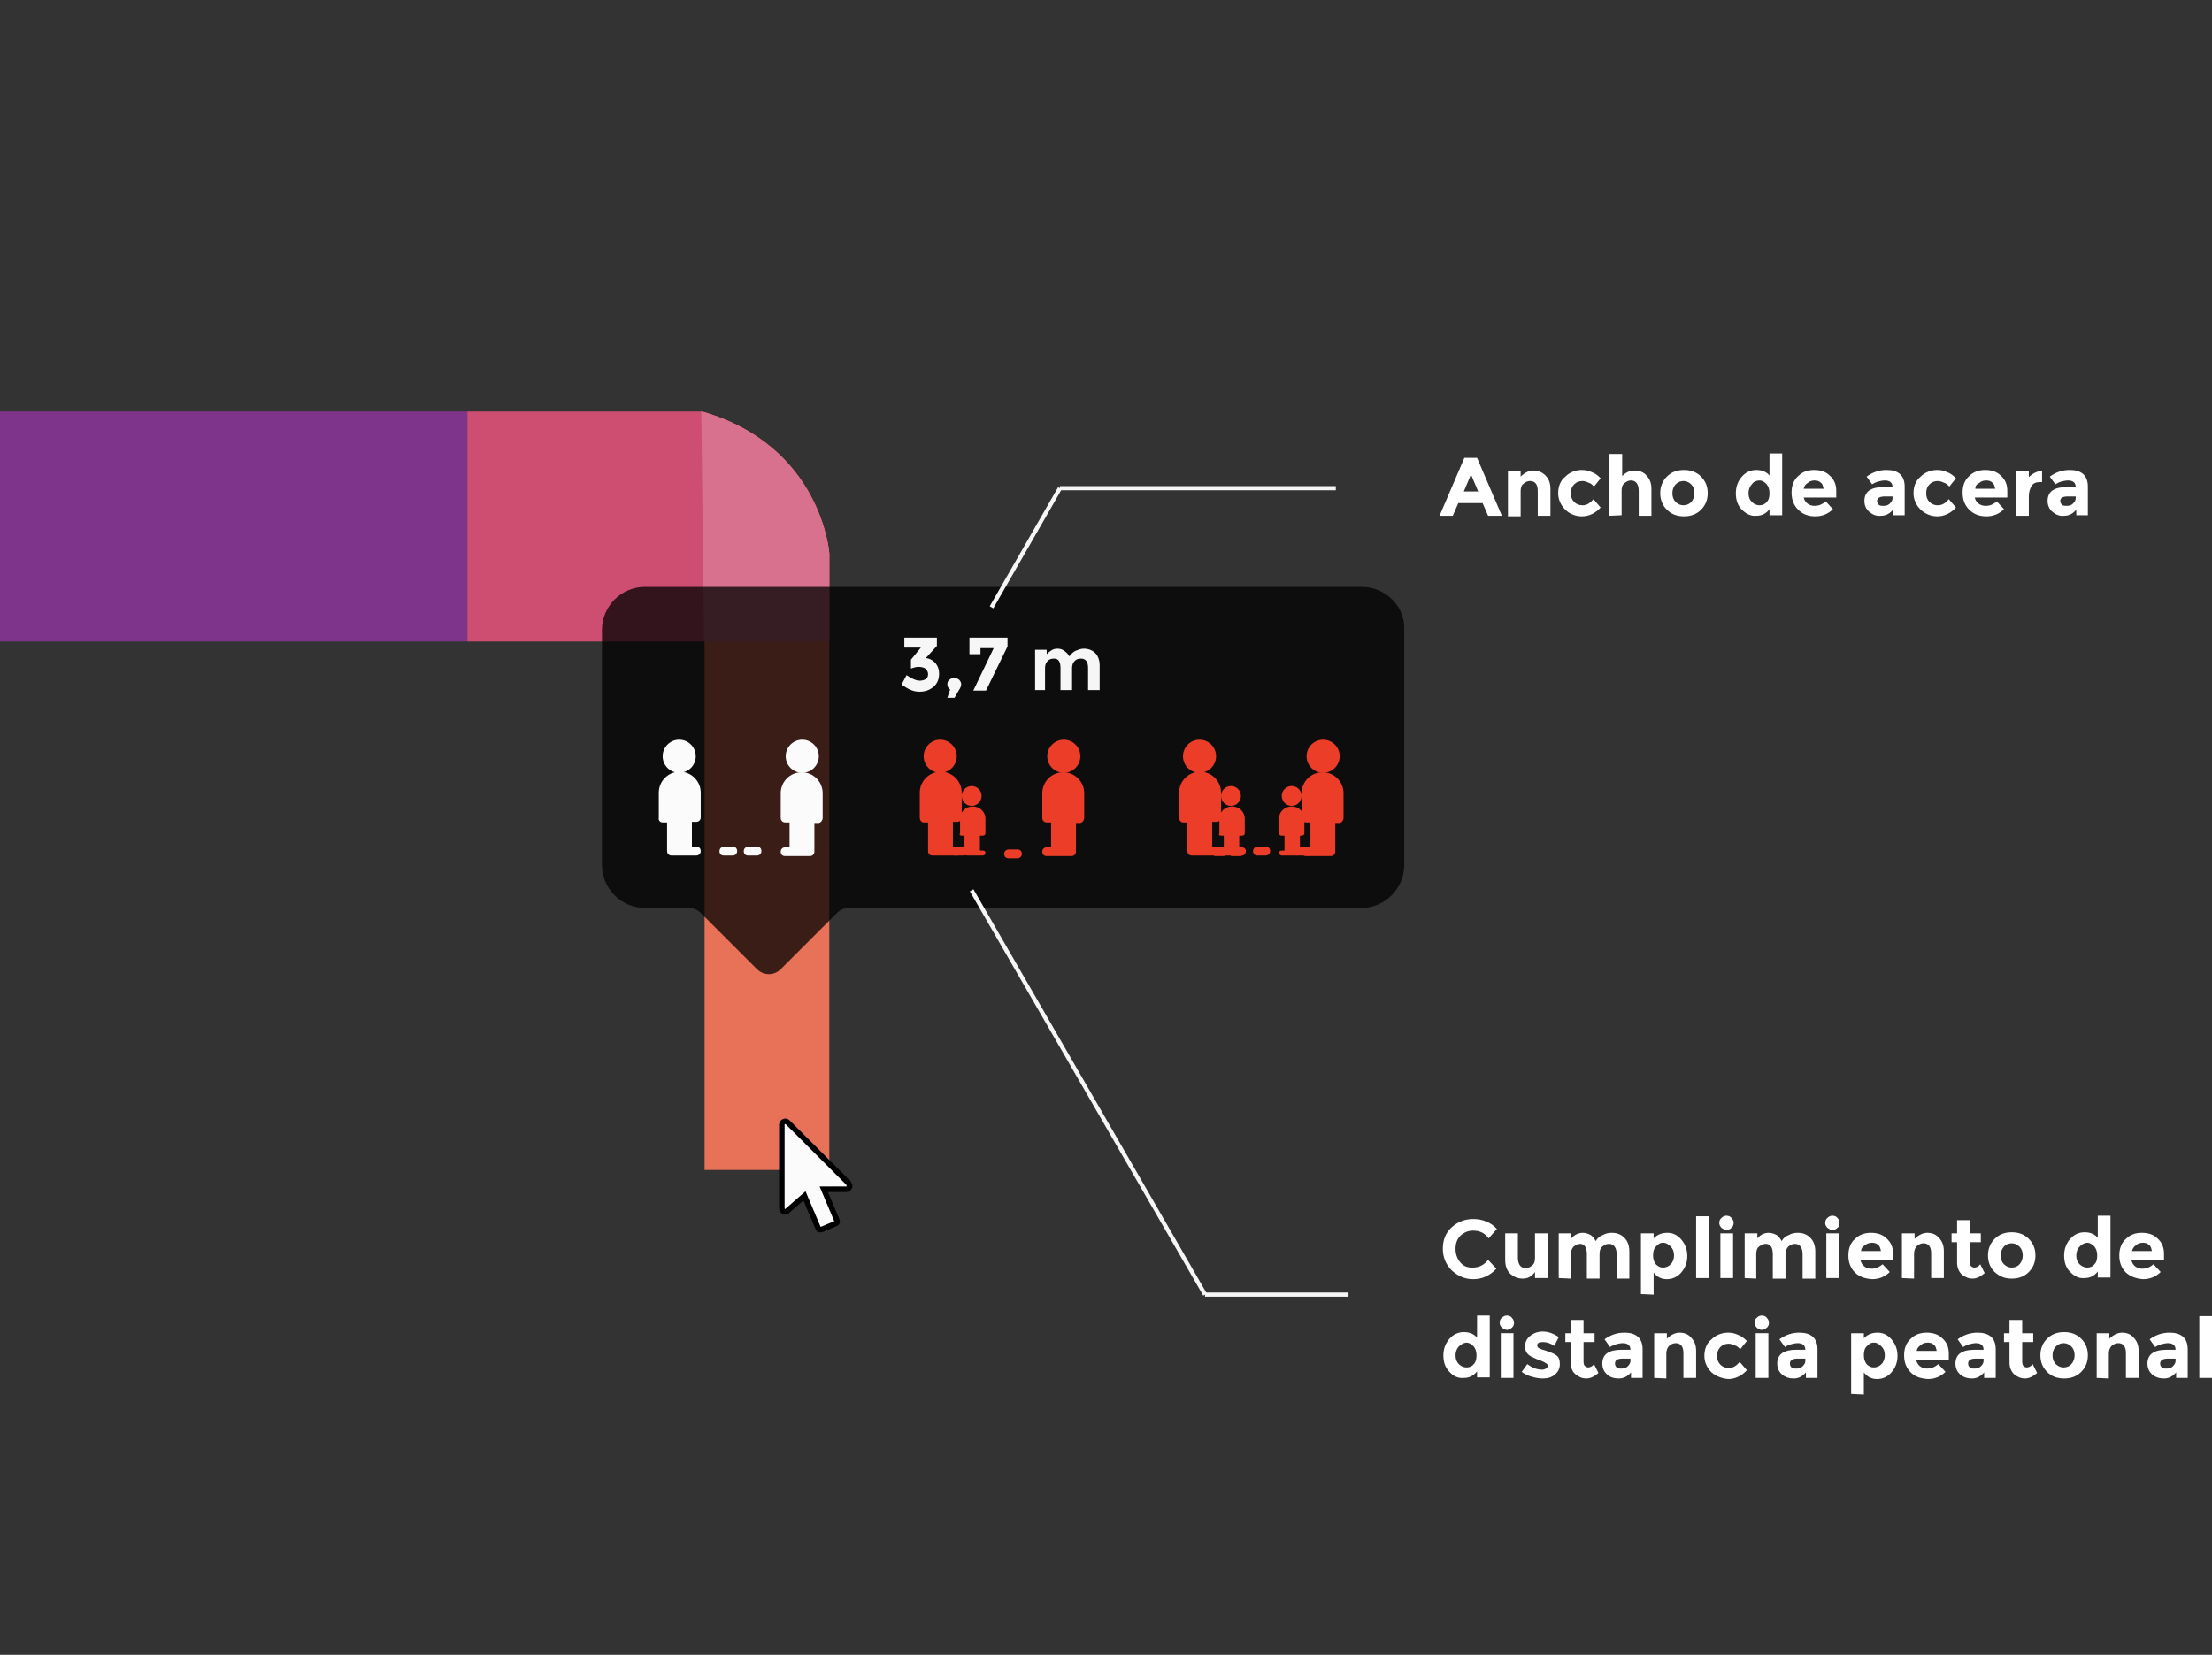 <?xml version="1.0" encoding="UTF-8" standalone="no"?>
<!-- Generator: Adobe Illustrator 24.1.0, SVG Export Plug-In . SVG Version: 6.00 Build 0)  -->

<svg
   xmlns:dc="http://purl.org/dc/elements/1.1/"
   xmlns:cc="http://creativecommons.org/ns#"
   xmlns:rdf="http://www.w3.org/1999/02/22-rdf-syntax-ns#"
   xmlns:svg="http://www.w3.org/2000/svg"
   xmlns="http://www.w3.org/2000/svg"
   xmlns:xlink="http://www.w3.org/1999/xlink"
   xmlns:sodipodi="http://sodipodi.sourceforge.net/DTD/sodipodi-0.dtd"
   xmlns:inkscape="http://www.inkscape.org/namespaces/inkscape"
   version="1.1"
   id="Capa_1"
   x="0px"
   y="0px"
   viewBox="0 0 400.9 300"
   xml:space="preserve"
   sodipodi:docname="ancho.svg"
   width="400.9"
   height="300"
   inkscape:version="0.92.4 (fd57863, 2020-04-02)"><rect x="0" y="0" width="400.9" height="300" fill="#333333" stroke="none"/><defs
   id="defs190" /><sodipodi:namedview
   pagecolor="#ffffff"
   bordercolor="#666666"
   borderopacity="1"
   objecttolerance="10"
   gridtolerance="10"
   guidetolerance="10"
   inkscape:pageopacity="0"
   inkscape:pageshadow="2"
   inkscape:window-width="1920"
   inkscape:window-height="1018"
   id="namedview188"
   showgrid="false"
   inkscape:zoom="0.92042905"
   inkscape:cx="200.45"
   inkscape:cy="87.699997"
   inkscape:window-x="0"
   inkscape:window-y="34"
   inkscape:window-maximized="1"
   inkscape:current-layer="Capa_1" />
<style
   type="text/css"
   id="style2">
	.st0{clip-path:url(#SVGID_2_);}
	.st1{fill:#7F348B;}
	.st2{fill:#CD4E71;}
	.st3{fill:#E87257;}
	.st4{fill:#D7718D;}
	.st5{enable-background:new    ;}
	.st6{fill:#FFFFFF;}
	.st7{opacity:0.75;enable-background:new    ;}
	.st8{fill:none;stroke:#F6F6F6;stroke-width:0.75;stroke-miterlimit:10;}
	.st9{fill:#FBFBFB;stroke:#000000;stroke-miterlimit:10;}
	.st10{fill:#FBFBFB;}
	.st11{fill:#EC3D28;}
	.st12{fill:#F6F6F6;}
</style>
<g
   id="g26"
   transform="translate(0,74.6)">
	<g
   id="g24">
		<g
   id="g22">
			<g
   id="g20">
				<defs
   id="defs5">
					<path
   id="SVGID_1_"
   d="m 127.2,0 c 21.7,6.2 23.1,25.7 23.1,25.7 V 137.9 H 127.7 V 41.7 H 0 V 0 Z"
   inkscape:connector-curvature="0" />
				</defs>
				<clipPath
   id="SVGID_2_">
					<use
   xlink:href="#SVGID_1_"
   style="overflow:visible"
   id="use7"
   x="0"
   y="0"
   width="100%"
   height="100%" />
				</clipPath>
				<g
   class="st0"
   clip-path="url(#SVGID_2_)"
   id="g18">
					<rect
   y="0"
   class="st1"
   width="84.7"
   height="41.7"
   id="rect10"
   x="0"
   style="fill:#7f348b" />
					<rect
   x="84.7"
   y="0"
   class="st2"
   width="65.6"
   height="41.7"
   id="rect12"
   style="fill:#cd4e71" />
					<rect
   x="127.7"
   y="-18.6"
   class="st3"
   width="23.1"
   height="156.1"
   id="rect14"
   style="fill:#e87257" />
					<polyline
   class="st4"
   points="127.6,41.7 151.9,41.7 151.9,0 127.1,0      "
   id="polyline16"
   style="fill:#d7718d" />
				</g>
			</g>
		</g>
	</g>
</g>
<g
   class="st5"
   id="g52"
   style="enable-background:new"
   transform="translate(0,74.6)">
	<path
   class="st6"
   d="m 260.9,18.9 4.5,-10.5 h 2.3 l 4.5,10.5 h -2.5 l -1,-2.3 h -4.4 l -1,2.3 z m 4.4,-4.4 h 2.6 l -1.3,-3.1 z"
   id="path28"
   inkscape:connector-curvature="0"
   style="fill:#ffffff" />
	<path
   class="st6"
   d="m 273.3,18.9 v -8.1 h 2.3 v 1 c 0.7,-0.7 1.5,-1.1 2.3,-1.1 0.9,0 1.6,0.3 2.2,0.9 0.6,0.6 0.9,1.4 0.9,2.4 v 4.9 h -2.3 v -4.5 c 0,-1.2 -0.5,-1.8 -1.4,-1.8 -0.5,0 -0.8,0.2 -1.2,0.5 -0.4,0.3 -0.5,0.8 -0.5,1.4 V 19 h -2.3 z"
   id="path30"
   inkscape:connector-curvature="0"
   style="fill:#ffffff" />
	<path
   class="st6"
   d="m 283.7,17.8 c -0.8,-0.8 -1.3,-1.8 -1.3,-3 0,-1.2 0.4,-2.3 1.3,-3 0.8,-0.8 1.9,-1.2 3,-1.2 0.6,0 1.2,0.1 1.8,0.4 0.6,0.2 1.1,0.6 1.6,1.1 l -1.2,1.5 c -0.3,-0.3 -0.6,-0.6 -1,-0.7 -0.4,-0.2 -0.8,-0.3 -1.1,-0.3 -0.6,0 -1.1,0.2 -1.5,0.6 -0.4,0.4 -0.6,0.9 -0.6,1.6 0,0.7 0.2,1.2 0.6,1.6 0.4,0.4 0.9,0.6 1.5,0.6 0.8,0 1.4,-0.4 2,-1.1 l 1.3,1.5 c -1,1.1 -2.2,1.6 -3.4,1.6 -1.1,0 -2.2,-0.4 -3,-1.2 z"
   id="path32"
   inkscape:connector-curvature="0"
   style="fill:#ffffff" />
	<path
   class="st6"
   d="M 291.7,18.9 V 7.7 h 2.3 v 4 c 0.7,-0.7 1.4,-1 2.3,-1 0.8,0 1.6,0.3 2.1,0.9 0.6,0.6 0.9,1.4 0.9,2.4 v 4.9 H 297 v -4.5 c 0,-1.2 -0.5,-1.9 -1.4,-1.9 -0.5,0 -0.8,0.2 -1.2,0.5 -0.4,0.3 -0.5,0.8 -0.5,1.4 v 4.4 z"
   id="path34"
   inkscape:connector-curvature="0"
   style="fill:#ffffff" />
	<path
   class="st6"
   d="m 302.1,17.8 c -0.8,-0.8 -1.2,-1.8 -1.2,-3 0,-1.2 0.4,-2.2 1.2,-3 0.8,-0.8 1.8,-1.2 3.1,-1.2 1.3,0 2.3,0.4 3.1,1.2 0.8,0.8 1.2,1.8 1.2,3 0,1.2 -0.4,2.2 -1.2,3 -0.8,0.8 -1.8,1.2 -3.1,1.2 -1.3,0 -2.3,-0.4 -3.1,-1.2 z m 1.6,-4.6 c -0.4,0.4 -0.6,1 -0.6,1.6 0,0.7 0.2,1.2 0.6,1.6 0.4,0.4 0.9,0.6 1.4,0.6 0.5,0 1.1,-0.2 1.4,-0.6 0.4,-0.4 0.6,-1 0.6,-1.6 0,-0.7 -0.2,-1.2 -0.6,-1.6 -0.4,-0.4 -0.9,-0.6 -1.4,-0.6 -0.5,0 -1,0.2 -1.4,0.6 z"
   id="path36"
   inkscape:connector-curvature="0"
   style="fill:#ffffff" />
	<path
   class="st6"
   d="m 315.7,17.8 c -0.8,-0.8 -1.1,-1.8 -1.1,-3 0,-1.2 0.4,-2.2 1.1,-3 0.7,-0.8 1.6,-1.2 2.6,-1.2 1,0 1.8,0.3 2.4,1 v -4 h 2.3 v 11.2 h -2.3 v -1.1 c -0.6,0.8 -1.4,1.2 -2.4,1.2 v 0 c -0.9,0.1 -1.8,-0.3 -2.6,-1.1 z m 1.8,-4.6 c -0.4,0.4 -0.6,1 -0.6,1.6 0,0.7 0.2,1.2 0.6,1.6 0.4,0.4 0.9,0.6 1.4,0.6 0.5,0 1,-0.2 1.3,-0.6 0.4,-0.4 0.5,-1 0.5,-1.6 0,-0.7 -0.2,-1.2 -0.5,-1.6 -0.4,-0.4 -0.8,-0.7 -1.3,-0.7 -0.5,0 -1.1,0.2 -1.4,0.7 z"
   id="path38"
   inkscape:connector-curvature="0"
   style="fill:#ffffff" />
	<path
   class="st6"
   d="m 325.9,17.8 c -0.8,-0.8 -1.2,-1.8 -1.2,-3.1 0,-1.3 0.4,-2.3 1.2,-3 0.8,-0.8 1.8,-1.1 2.9,-1.1 1.1,0 2.1,0.3 2.8,1 0.8,0.7 1.2,1.6 1.2,2.8 v 1.2 h -5.9 c 0.1,0.4 0.3,0.8 0.7,1.1 0.4,0.3 0.8,0.4 1.3,0.4 0.8,0 1.4,-0.3 2,-0.8 l 1.3,1.4 c -0.9,0.9 -2,1.3 -3.2,1.3 -1.3,0 -2.3,-0.4 -3.1,-1.2 z m 1,-3.8 h 3.6 c -0.1,-0.5 -0.2,-0.9 -0.5,-1.1 -0.3,-0.3 -0.7,-0.4 -1.1,-0.4 -0.4,0 -0.9,0.1 -1.2,0.4 -0.5,0.3 -0.7,0.6 -0.8,1.1 z"
   id="path40"
   inkscape:connector-curvature="0"
   style="fill:#ffffff" />
	<path
   class="st6"
   d="m 338.8,18.2 c -0.6,-0.5 -0.9,-1.2 -0.9,-2 0,-0.8 0.3,-1.5 0.9,-1.9 0.6,-0.4 1.4,-0.6 2.5,-0.6 h 1.7 v 0 c 0,-0.8 -0.5,-1.2 -1.4,-1.2 -0.4,0 -0.8,0.1 -1.2,0.2 -0.4,0.1 -0.8,0.3 -1.1,0.5 l -1,-1.4 c 1.1,-0.8 2.3,-1.2 3.6,-1.2 v 0 c 1,0 1.8,0.2 2.4,0.7 0.6,0.5 0.9,1.3 0.9,2.3 v 5.2 h -2.1 v -1 c -0.6,0.7 -1.3,1.1 -2.2,1.1 v 0 c -0.8,0.1 -1.5,-0.2 -2.1,-0.7 z m 1.4,-2 c 0,0.3 0.1,0.5 0.3,0.7 0.2,0.2 0.5,0.2 0.9,0.2 0.4,0 0.8,-0.1 1.1,-0.4 0.3,-0.3 0.5,-0.6 0.5,-1 v -0.3 h -1.4 c -0.9,0 -1.4,0.3 -1.4,0.8 z"
   id="path42"
   inkscape:connector-curvature="0"
   style="fill:#ffffff" />
	<path
   class="st6"
   d="m 348.1,17.8 c -0.8,-0.8 -1.3,-1.8 -1.3,-3 0,-1.2 0.4,-2.3 1.3,-3 0.8,-0.8 1.9,-1.2 3,-1.2 0.6,0 1.2,0.1 1.8,0.4 0.6,0.2 1.1,0.6 1.6,1.1 l -1.2,1.5 c -0.3,-0.3 -0.6,-0.6 -1,-0.7 -0.4,-0.2 -0.8,-0.3 -1.1,-0.3 -0.6,0 -1.1,0.2 -1.5,0.6 -0.4,0.4 -0.6,0.9 -0.6,1.6 0,0.7 0.2,1.2 0.6,1.6 0.4,0.4 0.9,0.6 1.5,0.6 0.8,0 1.4,-0.4 2,-1.1 l 1.3,1.5 c -1,1.1 -2.2,1.6 -3.4,1.6 -1.1,0 -2.1,-0.4 -3,-1.2 z"
   id="path44"
   inkscape:connector-curvature="0"
   style="fill:#ffffff" />
	<path
   class="st6"
   d="m 356.9,17.8 c -0.8,-0.8 -1.2,-1.8 -1.2,-3.1 0,-1.3 0.4,-2.3 1.2,-3 0.8,-0.8 1.8,-1.1 2.9,-1.1 1.1,0 2.1,0.3 2.8,1 0.8,0.7 1.2,1.6 1.2,2.8 v 1.2 h -5.9 c 0.1,0.4 0.3,0.8 0.7,1.1 0.4,0.3 0.8,0.4 1.3,0.4 0.8,0 1.4,-0.3 2,-0.8 l 1.3,1.4 c -0.9,0.9 -2,1.3 -3.2,1.3 -1.3,0 -2.3,-0.4 -3.1,-1.2 z M 358,14 h 3.6 c -0.1,-0.5 -0.2,-0.9 -0.5,-1.1 -0.3,-0.3 -0.7,-0.4 -1.1,-0.4 -0.4,0 -0.9,0.1 -1.2,0.4 -0.6,0.3 -0.8,0.6 -0.8,1.1 z"
   id="path46"
   inkscape:connector-curvature="0"
   style="fill:#ffffff" />
	<path
   class="st6"
   d="m 365.4,18.9 v -8.1 h 2.3 v 1.1 c 0.3,-0.3 0.7,-0.6 1.1,-0.8 0.4,-0.2 0.9,-0.3 1.3,-0.4 v 2.1 h -0.4 c -0.7,0 -1.2,0.2 -1.5,0.7 -0.3,0.5 -0.5,1.1 -0.5,1.9 v 3.5 c 0,0 -2.3,0 -2.3,0 z"
   id="path48"
   inkscape:connector-curvature="0"
   style="fill:#ffffff" />
	<path
   class="st6"
   d="m 372,18.2 c -0.6,-0.5 -0.9,-1.2 -0.9,-2 0,-0.8 0.3,-1.5 0.9,-1.9 0.6,-0.4 1.4,-0.6 2.5,-0.6 h 1.7 v 0 c 0,-0.8 -0.5,-1.2 -1.4,-1.2 -0.4,0 -0.8,0.1 -1.2,0.2 -0.4,0.1 -0.8,0.3 -1.1,0.5 l -1,-1.4 c 1.1,-0.8 2.3,-1.2 3.6,-1.2 v 0 c 1,0 1.8,0.2 2.4,0.7 0.6,0.5 0.9,1.3 0.9,2.3 v 5.2 h -2.1 v -1 c -0.6,0.7 -1.3,1.1 -2.2,1.1 v 0 c -0.8,0.1 -1.5,-0.2 -2.1,-0.7 z m 1.4,-2 c 0,0.3 0.1,0.5 0.3,0.7 0.2,0.2 0.5,0.2 0.9,0.2 0.4,0 0.8,-0.1 1.1,-0.4 0.3,-0.3 0.5,-0.6 0.5,-1 v -0.3 h -1.4 c -1,0 -1.4,0.3 -1.4,0.8 z"
   id="path50"
   inkscape:connector-curvature="0"
   style="fill:#ffffff" />
</g>
<g
   class="st5"
   id="g116"
   style="enable-background:new"
   transform="translate(0,74.6)">
	<path
   class="st6"
   d="m 263.1,155.7 c -1,-1 -1.6,-2.3 -1.6,-3.9 0,-1.6 0.5,-2.9 1.6,-3.9 1.1,-1 2.4,-1.5 3.9,-1.5 1.7,0 3.2,0.6 4.3,1.8 l -1.5,1.7 c -0.7,-1 -1.7,-1.4 -2.8,-1.4 -0.9,0 -1.6,0.3 -2.3,0.9 -0.6,0.6 -0.9,1.4 -0.9,2.4 0,1 0.3,1.8 0.9,2.5 0.6,0.7 1.3,0.9 2.2,0.9 1.2,0 2.1,-0.5 2.8,-1.4 l 1.5,1.6 c -1.2,1.3 -2.6,1.9 -4.2,1.9 -1.6,0 -2.8,-0.6 -3.9,-1.6 z"
   id="path54"
   inkscape:connector-curvature="0"
   style="fill:#ffffff" />
	<path
   class="st6"
   d="M 272.8,153.9 V 149 h 2.3 v 4.4 c 0,1.2 0.5,1.9 1.4,1.9 0.5,0 0.8,-0.2 1.2,-0.5 0.4,-0.3 0.5,-0.8 0.5,-1.4 V 149 h 2.3 v 8.1 h -2.3 V 156 c -0.6,0.8 -1.3,1.2 -2.2,1.2 v 0 c -0.9,0 -1.6,-0.3 -2.2,-0.8 -0.6,-0.5 -1,-1.4 -1,-2.5 z"
   id="path56"
   inkscape:connector-curvature="0"
   style="fill:#ffffff" />
	<path
   class="st6"
   d="M 282.5,157.1 V 149 h 2.3 v 0.9 c 0.6,-0.7 1.3,-1 2.1,-1 0.5,0 1,0.2 1.4,0.4 0.4,0.3 0.7,0.7 0.9,1.1 0.3,-0.5 0.7,-0.9 1.3,-1.1 0.5,-0.3 1.1,-0.4 1.6,-0.4 1,0 1.7,0.3 2.3,0.9 0.6,0.6 0.9,1.4 0.9,2.5 v 4.9 H 293 v -4.4 c 0,-1.2 -0.5,-1.9 -1.4,-1.9 -0.5,0 -0.8,0.2 -1.2,0.5 -0.4,0.3 -0.5,0.8 -0.5,1.4 v 4.4 h -2.3 v -4.4 c 0,-0.6 -0.1,-1.1 -0.3,-1.4 -0.2,-0.3 -0.5,-0.5 -0.9,-0.5 -0.4,0 -0.8,0.2 -1.2,0.5 -0.3,0.3 -0.5,0.8 -0.5,1.4 v 4.4 z"
   id="path58"
   inkscape:connector-curvature="0"
   style="fill:#ffffff" />
	<path
   class="st6"
   d="m 297.4,160 v -11 h 2.3 v 0.9 c 0.7,-0.7 1.5,-1 2.5,-1 1,0 1.8,0.4 2.5,1.2 0.7,0.8 1.1,1.8 1.1,3 0,1.2 -0.4,2.2 -1.1,3 -0.7,0.8 -1.6,1.2 -2.6,1.2 -1,0 -1.8,-0.4 -2.4,-1.2 v 4 z m 2.7,-8.6 c -0.4,0.4 -0.5,1 -0.5,1.6 0,0.7 0.2,1.2 0.5,1.6 0.4,0.4 0.8,0.6 1.3,0.6 0.5,0 1,-0.2 1.4,-0.6 0.4,-0.4 0.6,-1 0.6,-1.6 0,-0.7 -0.2,-1.2 -0.6,-1.6 -0.4,-0.4 -0.8,-0.7 -1.4,-0.7 -0.6,0 -0.9,0.3 -1.3,0.7 z"
   id="path60"
   inkscape:connector-curvature="0"
   style="fill:#ffffff" />
	<path
   class="st6"
   d="m 307.4,157.1 v -11.2 h 2.3 v 11.2 z"
   id="path62"
   inkscape:connector-curvature="0"
   style="fill:#ffffff" />
	<path
   class="st6"
   d="m 312,148 c -0.3,-0.3 -0.4,-0.6 -0.4,-0.9 0,-0.3 0.1,-0.7 0.4,-0.9 0.3,-0.3 0.6,-0.4 0.9,-0.4 0.3,0 0.7,0.1 0.9,0.4 0.3,0.3 0.4,0.6 0.4,0.9 0,0.3 -0.1,0.7 -0.4,0.9 -0.3,0.3 -0.6,0.4 -0.9,0.4 -0.3,0 -0.6,-0.2 -0.9,-0.4 z m -0.2,9.1 V 149 h 2.3 v 8.1 z"
   id="path64"
   inkscape:connector-curvature="0"
   style="fill:#ffffff" />
	<path
   class="st6"
   d="M 316.2,157.1 V 149 h 2.3 v 0.9 c 0.6,-0.7 1.3,-1 2.1,-1 0.5,0 1,0.2 1.4,0.4 0.4,0.3 0.7,0.7 0.9,1.1 0.3,-0.5 0.7,-0.9 1.3,-1.1 0.5,-0.3 1.1,-0.4 1.6,-0.4 1,0 1.7,0.3 2.3,0.9 0.6,0.6 0.9,1.4 0.9,2.5 v 4.9 h -2.3 v -4.4 c 0,-1.2 -0.5,-1.9 -1.4,-1.9 -0.5,0 -0.8,0.2 -1.2,0.5 -0.3,0.3 -0.5,0.8 -0.5,1.4 v 4.4 h -2.3 v -4.4 c 0,-0.6 -0.1,-1.1 -0.3,-1.4 -0.2,-0.3 -0.5,-0.5 -1,-0.5 -0.4,0 -0.8,0.2 -1.2,0.5 -0.4,0.3 -0.5,0.8 -0.5,1.4 v 4.4 z"
   id="path66"
   inkscape:connector-curvature="0"
   style="fill:#ffffff" />
	<path
   class="st6"
   d="m 331.2,148 c -0.3,-0.3 -0.4,-0.6 -0.4,-0.9 0,-0.3 0.1,-0.7 0.4,-0.9 0.3,-0.3 0.6,-0.4 0.9,-0.4 0.3,0 0.7,0.1 0.9,0.4 0.3,0.3 0.4,0.6 0.4,0.9 0,0.3 -0.1,0.7 -0.4,0.9 -0.3,0.3 -0.6,0.4 -0.9,0.4 -0.3,0 -0.6,-0.2 -0.9,-0.4 z m -0.2,9.1 V 149 h 2.3 v 8.1 z"
   id="path68"
   inkscape:connector-curvature="0"
   style="fill:#ffffff" />
	<path
   class="st6"
   d="m 336.2,156.1 c -0.8,-0.8 -1.2,-1.8 -1.2,-3.1 0,-1.3 0.4,-2.3 1.2,-3 0.8,-0.8 1.8,-1.1 2.9,-1.1 1.1,0 2.1,0.3 2.8,1 0.8,0.7 1.2,1.6 1.2,2.8 v 1.2 h -5.9 c 0.1,0.4 0.3,0.8 0.7,1.1 0.4,0.3 0.8,0.4 1.3,0.4 0.8,0 1.4,-0.3 2,-0.8 l 1.3,1.4 c -0.9,0.9 -2,1.3 -3.2,1.3 -1.3,-0.1 -2.3,-0.4 -3.1,-1.2 z m 1.1,-3.9 h 3.6 c -0.1,-0.5 -0.2,-0.9 -0.5,-1.1 -0.3,-0.3 -0.7,-0.4 -1.1,-0.4 -0.4,0 -0.9,0.1 -1.2,0.4 -0.6,0.3 -0.8,0.7 -0.8,1.1 z"
   id="path70"
   inkscape:connector-curvature="0"
   style="fill:#ffffff" />
	<path
   class="st6"
   d="M 344.7,157.1 V 149 h 2.3 v 1 c 0.7,-0.7 1.5,-1.1 2.3,-1.1 0.9,0 1.6,0.3 2.1,0.9 0.6,0.6 0.9,1.4 0.9,2.4 v 4.9 H 350 v -4.5 c 0,-1.2 -0.5,-1.8 -1.4,-1.8 -0.5,0 -0.8,0.2 -1.2,0.5 -0.3,0.3 -0.5,0.8 -0.5,1.4 v 4.5 z"
   id="path72"
   inkscape:connector-curvature="0"
   style="fill:#ffffff" />
	<path
   class="st6"
   d="M 353.7,150.6 V 149 h 1 v -2.4 h 2.3 v 2.4 h 2 v 1.6 h -2 v 3.6 c 0,0.3 0.1,0.6 0.2,0.7 0.2,0.2 0.4,0.3 0.6,0.3 0.4,0 0.8,-0.2 1.1,-0.6 l 0.8,1.6 c -0.7,0.6 -1.4,1 -2.2,1 -0.8,0 -1.4,-0.3 -2,-0.8 -0.5,-0.5 -0.8,-1.2 -0.8,-2.1 v -3.7 z"
   id="path74"
   inkscape:connector-curvature="0"
   style="fill:#ffffff" />
	<path
   class="st6"
   d="m 361.5,156 c -0.8,-0.8 -1.2,-1.8 -1.2,-3 0,-1.2 0.4,-2.2 1.2,-3 0.8,-0.8 1.8,-1.2 3.1,-1.2 1.3,0 2.3,0.4 3.1,1.2 0.8,0.8 1.2,1.8 1.2,3 0,1.2 -0.4,2.2 -1.2,3 -0.8,0.8 -1.8,1.2 -3.1,1.2 -1.3,0 -2.2,-0.4 -3.1,-1.2 z m 1.7,-4.6 c -0.4,0.4 -0.6,1 -0.6,1.6 0,0.7 0.2,1.2 0.6,1.6 0.4,0.4 0.9,0.6 1.4,0.6 0.5,0 1.1,-0.2 1.4,-0.6 0.4,-0.4 0.6,-1 0.6,-1.6 0,-0.7 -0.2,-1.2 -0.6,-1.6 -0.4,-0.4 -0.9,-0.6 -1.4,-0.6 -0.5,0 -1.1,0.2 -1.4,0.6 z"
   id="path76"
   inkscape:connector-curvature="0"
   style="fill:#ffffff" />
	<path
   class="st6"
   d="m 375.2,156 c -0.8,-0.8 -1.1,-1.8 -1.1,-3 0,-1.2 0.4,-2.2 1.1,-3 0.7,-0.8 1.6,-1.2 2.6,-1.2 1,0 1.8,0.3 2.4,1 v -4 h 2.3 V 157 h -2.3 v -1.1 c -0.6,0.8 -1.4,1.2 -2.4,1.2 v 0 c -1,0.1 -1.8,-0.3 -2.6,-1.1 z m 1.7,-4.6 c -0.4,0.4 -0.6,1 -0.6,1.6 0,0.7 0.2,1.2 0.6,1.6 0.4,0.4 0.9,0.6 1.4,0.6 0.5,0 1,-0.2 1.3,-0.6 0.4,-0.4 0.5,-1 0.5,-1.6 0,-0.7 -0.2,-1.2 -0.5,-1.6 -0.4,-0.4 -0.8,-0.7 -1.3,-0.7 -0.5,0 -1,0.3 -1.4,0.7 z"
   id="path78"
   inkscape:connector-curvature="0"
   style="fill:#ffffff" />
	<path
   class="st6"
   d="m 385.3,156.1 c -0.8,-0.8 -1.2,-1.8 -1.2,-3.1 0,-1.3 0.4,-2.3 1.2,-3 0.8,-0.8 1.8,-1.1 2.9,-1.1 1.1,0 2.1,0.3 2.8,1 0.8,0.7 1.2,1.6 1.2,2.8 v 1.2 h -5.9 c 0.1,0.4 0.3,0.8 0.7,1.1 0.4,0.3 0.8,0.4 1.3,0.4 0.8,0 1.4,-0.3 2,-0.8 l 1.3,1.4 c -0.9,0.9 -2,1.3 -3.2,1.3 -1.2,-0.1 -2.2,-0.4 -3.1,-1.2 z m 1.1,-3.9 h 3.6 c -0.1,-0.5 -0.2,-0.9 -0.5,-1.1 -0.3,-0.3 -0.7,-0.4 -1.1,-0.4 -0.4,0 -0.9,0.1 -1.2,0.4 -0.5,0.3 -0.7,0.7 -0.8,1.1 z"
   id="path80"
   inkscape:connector-curvature="0"
   style="fill:#ffffff" />
	<path
   class="st6"
   d="m 262.7,174.1 c -0.8,-0.8 -1.1,-1.8 -1.1,-3 0,-1.2 0.4,-2.2 1.1,-3 0.7,-0.8 1.6,-1.2 2.6,-1.2 1,0 1.8,0.3 2.4,1 v -4 h 2.3 v 11.2 h -2.3 V 174 c -0.6,0.8 -1.4,1.2 -2.4,1.2 v 0 c -1,0.1 -1.9,-0.3 -2.6,-1.1 z m 1.7,-4.6 c -0.4,0.4 -0.6,1 -0.6,1.6 0,0.7 0.2,1.2 0.6,1.6 0.4,0.4 0.9,0.6 1.4,0.6 0.5,0 1,-0.2 1.3,-0.6 0.4,-0.4 0.5,-1 0.5,-1.6 0,-0.7 -0.2,-1.2 -0.5,-1.6 -0.4,-0.4 -0.8,-0.7 -1.4,-0.7 -0.5,0.1 -0.9,0.3 -1.3,0.7 z"
   id="path82"
   inkscape:connector-curvature="0"
   style="fill:#ffffff" />
	<path
   class="st6"
   d="m 272.2,166.1 c -0.3,-0.3 -0.4,-0.6 -0.4,-0.9 0,-0.3 0.1,-0.7 0.4,-0.9 0.3,-0.3 0.6,-0.4 0.9,-0.4 0.3,0 0.7,0.1 0.9,0.4 0.3,0.3 0.4,0.6 0.4,0.9 0,0.3 -0.1,0.7 -0.4,0.9 -0.3,0.3 -0.6,0.4 -0.9,0.4 -0.3,0 -0.6,-0.2 -0.9,-0.4 z m -0.2,9.1 v -8.1 h 2.3 v 8.1 z"
   id="path84"
   inkscape:connector-curvature="0"
   style="fill:#ffffff" />
	<path
   class="st6"
   d="m 275.8,174.1 1,-1.4 c 0.8,0.6 1.7,1 2.7,1 0.3,0 0.5,-0.1 0.7,-0.2 0.2,-0.1 0.3,-0.3 0.3,-0.5 0,-0.2 -0.1,-0.4 -0.4,-0.5 -0.2,-0.2 -0.6,-0.3 -1,-0.5 -0.4,-0.1 -0.8,-0.3 -1,-0.4 -0.2,-0.1 -0.5,-0.2 -0.8,-0.4 -0.6,-0.4 -0.9,-0.9 -0.9,-1.7 0,-0.8 0.3,-1.4 0.9,-1.9 0.6,-0.5 1.4,-0.8 2.3,-0.8 0.9,0 1.9,0.3 2.9,1 l -0.8,1.6 c -0.7,-0.5 -1.4,-0.7 -2.1,-0.7 v 0 c -0.7,0 -1,0.2 -1,0.6 0,0.2 0.1,0.4 0.3,0.5 0.2,0.1 0.6,0.3 1.1,0.4 0.5,0.2 0.9,0.3 1.1,0.4 0.2,0.1 0.5,0.2 0.8,0.4 0.6,0.3 0.8,0.9 0.8,1.7 0,0.8 -0.3,1.4 -0.9,1.9 -0.6,0.5 -1.3,0.7 -2.2,0.7 -0.6,0 -1.2,-0.1 -1.9,-0.3 -0.8,-0.2 -1.4,-0.5 -1.9,-0.9 z"
   id="path86"
   inkscape:connector-curvature="0"
   style="fill:#ffffff" />
	<path
   class="st6"
   d="m 283.7,168.7 v -1.6 h 1 v -2.4 h 2.3 v 2.4 h 2 v 1.6 h -2 v 3.6 c 0,0.3 0.1,0.6 0.2,0.7 0.1,0.1 0.4,0.3 0.6,0.3 0.4,0 0.8,-0.2 1.1,-0.6 l 0.8,1.6 c -0.7,0.6 -1.4,1 -2.2,1 -0.8,0 -1.4,-0.3 -2,-0.8 -0.6,-0.5 -0.8,-1.2 -0.8,-2.1 v -3.7 z"
   id="path88"
   inkscape:connector-curvature="0"
   style="fill:#ffffff" />
	<path
   class="st6"
   d="m 291.3,174.6 c -0.6,-0.5 -0.9,-1.2 -0.9,-2 0,-0.8 0.3,-1.5 0.9,-1.9 0.6,-0.4 1.4,-0.6 2.5,-0.6 h 1.7 v 0 c 0,-0.8 -0.5,-1.2 -1.4,-1.2 -0.4,0 -0.8,0.1 -1.2,0.2 -0.4,0.1 -0.8,0.3 -1.1,0.5 l -1,-1.4 c 1.1,-0.8 2.3,-1.2 3.6,-1.2 v 0 c 1,0 1.8,0.2 2.4,0.7 0.6,0.5 0.9,1.3 0.9,2.3 v 5.2 h -2.1 v -1 c -0.6,0.7 -1.3,1.1 -2.2,1.1 v 0 c -0.8,0 -1.6,-0.2 -2.1,-0.7 z m 1.4,-2 c 0,0.3 0.1,0.5 0.3,0.7 0.2,0.2 0.5,0.2 0.9,0.2 0.4,0 0.8,-0.1 1.1,-0.4 0.3,-0.3 0.5,-0.6 0.5,-1 v -0.4 h -1.4 c -1,0 -1.4,0.3 -1.4,0.9 z"
   id="path90"
   inkscape:connector-curvature="0"
   style="fill:#ffffff" />
	<path
   class="st6"
   d="m 299.8,175.2 v -8.1 h 2.3 v 1 c 0.7,-0.7 1.5,-1.1 2.3,-1.1 0.9,0 1.6,0.3 2.1,0.9 0.6,0.6 0.9,1.4 0.9,2.4 v 4.9 h -2.3 v -4.5 c 0,-1.2 -0.5,-1.8 -1.4,-1.8 -0.5,0 -0.8,0.2 -1.2,0.5 -0.3,0.3 -0.5,0.8 -0.5,1.4 v 4.5 z"
   id="path92"
   inkscape:connector-curvature="0"
   style="fill:#ffffff" />
	<path
   class="st6"
   d="m 310.2,174.2 c -0.8,-0.8 -1.3,-1.8 -1.3,-3 0,-1.2 0.4,-2.3 1.3,-3 0.8,-0.8 1.9,-1.2 3,-1.2 0.6,0 1.2,0.1 1.8,0.4 0.6,0.2 1.1,0.6 1.6,1.1 l -1.2,1.5 c -0.3,-0.3 -0.6,-0.6 -1,-0.7 -0.4,-0.2 -0.8,-0.3 -1.1,-0.3 -0.6,0 -1.1,0.2 -1.5,0.6 -0.4,0.4 -0.6,0.9 -0.6,1.6 0,0.7 0.2,1.2 0.6,1.6 0.4,0.4 0.9,0.6 1.5,0.6 0.8,0 1.4,-0.4 2,-1.1 l 1.3,1.5 c -1,1.1 -2.2,1.6 -3.4,1.6 -1.1,-0.1 -2.2,-0.5 -3,-1.2 z"
   id="path94"
   inkscape:connector-curvature="0"
   style="fill:#ffffff" />
	<path
   class="st6"
   d="m 318.4,166.1 c -0.3,-0.3 -0.4,-0.6 -0.4,-0.9 0,-0.3 0.1,-0.7 0.4,-0.9 0.3,-0.3 0.6,-0.4 0.9,-0.4 0.3,0 0.7,0.1 0.9,0.4 0.3,0.3 0.4,0.6 0.4,0.9 0,0.3 -0.1,0.7 -0.4,0.9 -0.3,0.3 -0.6,0.4 -0.9,0.4 -0.3,0 -0.7,-0.2 -0.9,-0.4 z m -0.2,9.1 v -8.1 h 2.3 v 8.1 z"
   id="path96"
   inkscape:connector-curvature="0"
   style="fill:#ffffff" />
	<path
   class="st6"
   d="m 323,174.6 c -0.6,-0.5 -0.9,-1.2 -0.9,-2 0,-0.8 0.3,-1.5 0.9,-1.9 0.6,-0.4 1.4,-0.6 2.5,-0.6 h 1.7 v 0 c 0,-0.8 -0.5,-1.2 -1.4,-1.2 -0.4,0 -0.8,0.1 -1.2,0.2 -0.4,0.1 -0.8,0.3 -1.1,0.5 l -1,-1.4 c 1.1,-0.8 2.3,-1.2 3.6,-1.2 v 0 c 1,0 1.8,0.2 2.4,0.7 0.6,0.5 0.9,1.3 0.9,2.3 v 5.2 h -2.1 v -1 c -0.6,0.7 -1.3,1.1 -2.2,1.1 v 0 c -0.8,0 -1.5,-0.2 -2.1,-0.7 z m 1.4,-2 c 0,0.3 0.1,0.5 0.3,0.7 0.2,0.2 0.5,0.2 0.9,0.2 0.4,0 0.8,-0.1 1.1,-0.4 0.3,-0.3 0.5,-0.6 0.5,-1 v -0.4 h -1.4 c -0.9,0 -1.4,0.3 -1.4,0.9 z"
   id="path98"
   inkscape:connector-curvature="0"
   style="fill:#ffffff" />
	<path
   class="st6"
   d="m 335.5,178.1 v -11 h 2.3 v 0.9 c 0.7,-0.7 1.5,-1 2.5,-1 1,0 1.8,0.4 2.5,1.2 0.7,0.8 1.1,1.8 1.1,3 0,1.2 -0.4,2.2 -1.1,3 -0.7,0.8 -1.6,1.2 -2.6,1.2 -1,0 -1.8,-0.4 -2.4,-1.2 v 4 z m 2.8,-8.6 c -0.4,0.4 -0.5,1 -0.5,1.6 0,0.7 0.2,1.2 0.5,1.6 0.4,0.4 0.8,0.6 1.3,0.6 0.5,0 1,-0.2 1.4,-0.6 0.4,-0.4 0.6,-1 0.6,-1.6 0,-0.7 -0.2,-1.2 -0.6,-1.6 -0.4,-0.4 -0.8,-0.7 -1.4,-0.7 -0.6,0 -0.9,0.3 -1.3,0.7 z"
   id="path100"
   inkscape:connector-curvature="0"
   style="fill:#ffffff" />
	<path
   class="st6"
   d="m 346.3,174.2 c -0.8,-0.8 -1.2,-1.8 -1.2,-3.1 0,-1.3 0.4,-2.3 1.2,-3 0.8,-0.8 1.8,-1.1 2.9,-1.1 1.1,0 2.1,0.3 2.8,1 0.8,0.7 1.2,1.6 1.2,2.8 v 1.2 h -5.9 c 0.1,0.4 0.3,0.8 0.7,1.1 0.4,0.3 0.8,0.4 1.3,0.4 0.8,0 1.4,-0.3 2,-0.8 l 1.3,1.4 c -0.9,0.9 -2,1.3 -3.2,1.3 -1.3,-0.1 -2.3,-0.4 -3.1,-1.2 z m 1.1,-3.9 h 3.6 c -0.1,-0.5 -0.2,-0.9 -0.5,-1.1 -0.3,-0.3 -0.7,-0.4 -1.1,-0.4 -0.4,0 -0.9,0.1 -1.2,0.4 -0.5,0.3 -0.8,0.7 -0.8,1.1 z"
   id="path102"
   inkscape:connector-curvature="0"
   style="fill:#ffffff" />
	<path
   class="st6"
   d="m 355.3,174.6 c -0.6,-0.5 -0.9,-1.2 -0.9,-2 0,-0.8 0.3,-1.5 0.9,-1.9 0.6,-0.4 1.4,-0.6 2.5,-0.6 h 1.7 v 0 c 0,-0.8 -0.5,-1.2 -1.4,-1.2 -0.4,0 -0.8,0.1 -1.2,0.2 -0.4,0.1 -0.8,0.3 -1.1,0.5 l -1,-1.4 c 1.1,-0.8 2.3,-1.2 3.6,-1.2 v 0 c 1,0 1.8,0.2 2.4,0.7 0.6,0.5 0.9,1.3 0.9,2.3 v 5.2 h -2.1 v -1 c -0.6,0.7 -1.3,1.1 -2.2,1.1 v 0 c -0.8,0 -1.5,-0.2 -2.1,-0.7 z m 1.4,-2 c 0,0.3 0.1,0.5 0.3,0.7 0.2,0.2 0.5,0.2 0.9,0.2 0.4,0 0.8,-0.1 1.1,-0.4 0.3,-0.3 0.5,-0.6 0.5,-1 v -0.4 h -1.4 c -1,0 -1.4,0.3 -1.4,0.9 z"
   id="path104"
   inkscape:connector-curvature="0"
   style="fill:#ffffff" />
	<path
   class="st6"
   d="m 363.2,168.7 v -1.6 h 1 v -2.4 h 2.3 v 2.4 h 2 v 1.6 h -2 v 3.6 c 0,0.3 0.1,0.6 0.2,0.7 0.2,0.2 0.4,0.3 0.6,0.3 0.4,0 0.8,-0.2 1.1,-0.6 l 0.8,1.6 c -0.7,0.6 -1.4,1 -2.2,1 -0.8,0 -1.4,-0.3 -2,-0.8 -0.5,-0.5 -0.8,-1.2 -0.8,-2.1 v -3.7 z"
   id="path106"
   inkscape:connector-curvature="0"
   style="fill:#ffffff" />
	<path
   class="st6"
   d="m 371,174.1 c -0.8,-0.8 -1.2,-1.8 -1.2,-3 0,-1.2 0.4,-2.2 1.2,-3 0.8,-0.8 1.8,-1.2 3.1,-1.2 1.3,0 2.3,0.4 3.1,1.2 0.8,0.8 1.2,1.8 1.2,3 0,1.2 -0.4,2.2 -1.2,3 -0.8,0.8 -1.8,1.2 -3.1,1.2 -1.3,0 -2.3,-0.4 -3.1,-1.2 z m 1.6,-4.6 c -0.4,0.4 -0.6,1 -0.6,1.6 0,0.7 0.2,1.2 0.6,1.6 0.4,0.4 0.9,0.6 1.4,0.6 0.5,0 1.1,-0.2 1.4,-0.6 0.4,-0.4 0.6,-1 0.6,-1.6 0,-0.7 -0.2,-1.2 -0.6,-1.6 -0.4,-0.4 -0.9,-0.6 -1.4,-0.6 -0.5,0 -1,0.2 -1.4,0.6 z"
   id="path108"
   inkscape:connector-curvature="0"
   style="fill:#ffffff" />
	<path
   class="st6"
   d="m 380,175.2 v -8.1 h 2.3 v 1 c 0.7,-0.7 1.5,-1.1 2.3,-1.1 0.9,0 1.6,0.3 2.1,0.9 0.6,0.6 0.9,1.4 0.9,2.4 v 4.9 h -2.3 v -4.5 c 0,-1.2 -0.5,-1.8 -1.4,-1.8 -0.5,0 -0.8,0.2 -1.2,0.5 -0.3,0.3 -0.5,0.8 -0.5,1.4 v 4.5 z"
   id="path110"
   inkscape:connector-curvature="0"
   style="fill:#ffffff" />
	<path
   class="st6"
   d="m 390.1,174.6 c -0.6,-0.5 -0.9,-1.2 -0.9,-2 0,-0.8 0.3,-1.5 0.9,-1.9 0.6,-0.4 1.4,-0.6 2.5,-0.6 h 1.7 v 0 c 0,-0.8 -0.5,-1.2 -1.4,-1.2 -0.4,0 -0.8,0.1 -1.2,0.2 -0.4,0.1 -0.8,0.3 -1.1,0.5 l -1,-1.4 c 1.1,-0.8 2.3,-1.2 3.6,-1.2 v 0 c 1,0 1.8,0.2 2.4,0.7 0.6,0.5 0.9,1.3 0.9,2.3 v 5.2 h -2.1 v -1 c -0.6,0.7 -1.3,1.1 -2.2,1.1 v 0 c -0.8,0 -1.5,-0.2 -2.1,-0.7 z m 1.4,-2 c 0,0.3 0.1,0.5 0.3,0.7 0.2,0.2 0.5,0.2 0.9,0.2 0.4,0 0.8,-0.1 1.1,-0.4 0.3,-0.3 0.5,-0.6 0.5,-1 v -0.4 h -1.4 c -0.9,0 -1.4,0.3 -1.4,0.9 z"
   id="path112"
   inkscape:connector-curvature="0"
   style="fill:#ffffff" />
	<path
   class="st6"
   d="M 398.6,175.2 V 164 h 2.3 v 11.2 z"
   id="path114"
   inkscape:connector-curvature="0"
   style="fill:#ffffff" />
</g>
<path
   id="XMLID_5_"
   class="st7"
   d="M 246.8,106.4 H 116.9 c -4.3,0 -7.8,3.5 -7.8,7.8 v 42.6 c 0,4.3 3.5,7.8 7.8,7.8 h 7.9 c 0.8,0 1.6,0.3 2.2,0.9 l 10.2,10.2 c 1.2,1.2 3.1,1.2 4.3,0 l 10.2,-10.2 c 0.6,-0.6 1.4,-0.9 2.2,-0.9 h 92.8 c 4.3,0 7.8,-3.5 7.8,-7.8 v -42.6 c 0.2,-4.3 -3.4,-7.8 -7.7,-7.8 z"
   inkscape:connector-curvature="0"
   style="opacity:0.75;enable-background:new" />
<line
   class="st8"
   x1="242.1"
   y1="88.5"
   x2="192.1"
   y2="88.5"
   id="line119"
   style="fill:none;stroke:#f6f6f6;stroke-width:0.75;stroke-miterlimit:10" />
<line
   class="st8"
   x1="192.1"
   y1="88.5"
   x2="179.7"
   y2="110.1"
   id="line121"
   style="fill:none;stroke:#f6f6f6;stroke-width:0.75;stroke-miterlimit:10" />
<g
   id="g127"
   transform="translate(0,74.6)">
	<line
   class="st8"
   x1="244.4"
   y1="160.1"
   x2="218.4"
   y2="160.1"
   id="line123"
   style="fill:none;stroke:#f6f6f6;stroke-width:0.75;stroke-miterlimit:10" />
	<line
   class="st8"
   x1="218.4"
   y1="160.1"
   x2="176.1"
   y2="86.8"
   id="line125"
   style="fill:none;stroke:#f6f6f6;stroke-width:0.75;stroke-miterlimit:10" />
</g>
<path
   class="st9"
   d="m 153.8,214.5 -11.1,-11.1 c -0.4,-0.3 -1,0 -1,0.5 v 15.2 c 0,0.3 0.3,0.6 0.6,0.6 0.2,0 0.3,-0.1 0.4,-0.2 l 3.1,-2.7 2.5,5.9 c 0,0.1 0.1,0.2 0.2,0.2 0,0 0.1,0 0.2,0 0.1,0 0.1,0 0.2,0 l 2.6,-1.1 c 0.2,-0.1 0.3,-0.3 0.2,-0.5 l -2.4,-5.7 h 4.1 c 0.3,0 0.6,-0.3 0.6,-0.6 -0.1,-0.1 -0.1,-0.3 -0.2,-0.5 z"
   id="path129"
   inkscape:connector-curvature="0"
   style="fill:#fbfbfb;stroke:#000000;stroke-miterlimit:10" />
<g
   id="g143"
   transform="translate(0,74.6)">
	<g
   id="g133">
		<path
   id="path18_1_"
   class="st10"
   d="m 132.8,80.5 c 0.4,0 0.8,-0.3 0.8,-0.8 0,-0.5 -0.3,-0.8 -0.8,-0.8 h -1.6 c -0.4,0 -0.8,0.3 -0.8,0.8 0,0.5 0.3,0.8 0.8,0.8 z"
   inkscape:connector-curvature="0"
   style="fill:#fbfbfb" />
		<path
   id="path20_1_"
   class="st10"
   d="m 137.2,80.5 c 0.4,0 0.8,-0.3 0.8,-0.8 0,-0.5 -0.3,-0.8 -0.8,-0.8 h -1.6 c -0.4,0 -0.8,0.3 -0.8,0.8 0,0.5 0.3,0.8 0.8,0.8 z"
   inkscape:connector-curvature="0"
   style="fill:#fbfbfb" />
	</g>
	<g
   id="g137">
		<circle
   id="circle10_5_"
   class="st10"
   cx="123.1"
   cy="62.5"
   r="3"
   style="fill:#fbfbfb" />
		<path
   id="path12_5_"
   class="st10"
   d="m 120.1,74.5 h 0.8 v 5.2 c 0,0.4 0.3,0.8 0.8,0.8 0.2,0 4.7,0 4.5,0 0.4,0 0.8,-0.3 0.8,-0.8 0,-0.5 -0.3,-0.8 -0.8,-0.8 h -0.8 v -4.5 h 0.8 c 0.4,0 0.8,-0.3 0.8,-0.8 v -4.5 c 0,-2.1 -1.7,-3.8 -3.8,-3.8 -2.1,0 -3.8,1.7 -3.8,3.8 v 4.5 c -0.1,0.5 0.2,0.9 0.7,0.9 z"
   inkscape:connector-curvature="0"
   style="fill:#fbfbfb" />
	</g>
	<g
   id="g141">
		<circle
   id="circle10_4_"
   class="st10"
   cx="145.4"
   cy="62.5"
   r="3"
   style="fill:#fbfbfb" />
		<path
   id="path12_4_"
   class="st10"
   d="m 149.1,73.7 v -4.5 c 0,-2.1 -1.7,-3.8 -3.8,-3.8 -2.1,0 -3.8,1.7 -3.8,3.8 v 4.5 c 0,0.4 0.3,0.8 0.8,0.8 h 0.8 V 79 h -0.8 c -0.4,0 -0.8,0.3 -0.8,0.8 0,0.5 0.3,0.8 0.8,0.8 -0.2,0 4.3,0 4.5,0 0.4,0 0.8,-0.3 0.8,-0.8 v -5.2 h 0.8 c 0.4,-0.1 0.7,-0.5 0.7,-0.9 z"
   inkscape:connector-curvature="0"
   style="fill:#fbfbfb" />
	</g>
</g>
<path
   id="path20-3"
   class="st11"
   d="m 184.4,155.6 c 0.4,0 0.8,-0.3 0.8,-0.8 0,-0.5 -0.3,-0.8 -0.8,-0.8 h -1.6 c -0.4,0 -0.8,0.3 -0.8,0.8 0,0.5 0.3,0.8 0.8,0.8 z"
   inkscape:connector-curvature="0"
   style="fill:#ec3d28" />
<g
   id="g156"
   transform="translate(0,74.6)">
	<g
   id="g150">
		<circle
   id="circle10"
   class="st11"
   cx="170.4"
   cy="62.5"
   r="3"
   style="fill:#ec3d28" />
		<path
   id="path12"
   class="st11"
   d="m 167.4,74.5 h 0.8 v 5.2 c 0,0.4 0.3,0.8 0.8,0.8 0.2,0 4.7,0 4.5,0 0.4,0 0.8,-0.3 0.8,-0.8 0,-0.5 -0.3,-0.8 -0.8,-0.8 h -0.8 v -4.5 h 0.8 c 0.4,0 0.8,-0.3 0.8,-0.8 v -4.5 c 0,-2.1 -1.7,-3.8 -3.8,-3.8 -2.1,0 -3.8,1.7 -3.8,3.8 v 4.5 c 0,0.5 0.3,0.9 0.7,0.9 z"
   inkscape:connector-curvature="0"
   style="fill:#ec3d28" />
		<circle
   id="circle10-3"
   class="st11"
   cx="176.1"
   cy="69.7"
   r="1.8"
   style="fill:#ec3d28" />
		<path
   id="path12-6"
   class="st11"
   d="m 174.3,76.9 h 0.5 V 80 c 0,0.2 0.2,0.5 0.5,0.5 0.1,0 2.9,0 2.8,0 0.3,0 0.5,-0.2 0.5,-0.5 0,-0.3 -0.2,-0.4 -0.5,-0.4 h -0.5 v -2.7 h 0.5 c 0.3,0 0.5,-0.2 0.5,-0.4 v -2.7 c 0,-1.2 -1,-2.2 -2.3,-2.2 -1.3,0 -2.3,1 -2.3,2.2 v 2.7 c -0.2,0.2 0,0.4 0.3,0.4 z"
   inkscape:connector-curvature="0"
   style="fill:#ec3d28" />
	</g>
	<g
   id="g154">
		<circle
   id="circle10_1_"
   class="st11"
   cx="192.8"
   cy="62.5"
   r="3"
   style="fill:#ec3d28" />
		<path
   id="path12_1_"
   class="st11"
   d="m 196.5,73.7 v -4.5 c 0,-2.1 -1.7,-3.8 -3.8,-3.8 -2.1,0 -3.8,1.7 -3.8,3.8 v 4.5 c 0,0.4 0.3,0.8 0.8,0.8 h 0.8 V 79 h -0.8 c -0.4,0 -0.8,0.3 -0.8,0.8 0,0.5 0.3,0.8 0.8,0.8 -0.2,0 4.3,0 4.5,0 0.4,0 0.8,-0.3 0.8,-0.8 v -5.2 h 0.8 c 0.4,-0.1 0.7,-0.5 0.7,-0.9 z"
   inkscape:connector-curvature="0"
   style="fill:#ec3d28" />
	</g>
</g>
<path
   id="path18_2_"
   class="st11"
   d="m 225,155.1 c 0.4,0 0.8,-0.3 0.8,-0.8 0,-0.5 -0.4,-0.7 -0.8,-0.7 h -1.6 c -0.4,0 -0.8,0.3 -0.8,0.8 0,0.5 0.3,0.8 0.8,0.8 h 1.6 z"
   inkscape:connector-curvature="0"
   style="fill:#ec3d28" />
<path
   id="path20-3_2_"
   class="st11"
   d="m 222,155.1 c 0.4,0 0.8,-0.3 0.8,-0.8 0,-0.5 -0.4,-0.7 -0.8,-0.7 h -1.6 c -0.4,0 -0.8,0.3 -0.8,0.8 0,0.5 0.3,0.8 0.8,0.8 h 1.6 z"
   inkscape:connector-curvature="0"
   style="fill:#ec3d28" />
<path
   id="path18"
   class="st11"
   d="m 229.4,155.1 c 0.4,0 0.8,-0.3 0.8,-0.8 0,-0.5 -0.3,-0.8 -0.8,-0.8 h -1.5 c -0.4,0 -0.8,0.3 -0.8,0.8 0,0.5 0.3,0.8 0.8,0.8 z"
   inkscape:connector-curvature="0"
   style="fill:#ec3d28" />
<g
   id="g173"
   transform="translate(0,74.6)">
	<g
   id="g165">
		<circle
   id="circle10_3_"
   class="st11"
   cx="217.4"
   cy="62.5"
   r="3"
   style="fill:#ec3d28" />
		<path
   id="path12_3_"
   class="st11"
   d="m 214.4,74.5 h 0.8 v 5.2 c 0,0.4 0.3,0.8 0.8,0.8 0.2,0 4.7,0 4.5,0 0.4,0 0.8,-0.3 0.8,-0.8 0,-0.4 -0.3,-0.8 -0.8,-0.8 h -0.8 v -4.5 h 0.8 c 0.4,0 0.8,-0.3 0.8,-0.8 v -4.5 c 0,-2.1 -1.7,-3.8 -3.8,-3.8 -2.1,0 -3.8,1.7 -3.8,3.8 v 4.5 c 0,0.5 0.3,0.9 0.7,0.9 z"
   inkscape:connector-curvature="0"
   style="fill:#ec3d28" />
		<circle
   id="circle10-3_2_"
   class="st11"
   cx="223.1"
   cy="69.7"
   r="1.8"
   style="fill:#ec3d28" />
		<path
   id="path12-6_2_"
   class="st11"
   d="m 221.3,76.9 h 0.5 V 80 c 0,0.2 0.2,0.5 0.5,0.5 0.1,0 2.9,0 2.8,0 0.3,0 0.5,-0.2 0.5,-0.5 0,-0.3 -0.2,-0.4 -0.5,-0.4 h -0.5 v -2.7 h 0.5 c 0.3,0 0.5,-0.2 0.5,-0.4 v -2.7 c 0,-1.2 -1,-2.2 -2.3,-2.2 -1.3,0 -2.3,1 -2.3,2.2 v 2.7 c -0.2,0.2 0,0.4 0.3,0.4 z"
   inkscape:connector-curvature="0"
   style="fill:#ec3d28" />
	</g>
	<g
   id="g171">
		<circle
   id="circle10_2_"
   class="st11"
   cx="239.8"
   cy="62.5"
   r="3"
   style="fill:#ec3d28" />
		<path
   id="path12_2_"
   class="st11"
   d="m 243.5,73.7 v -4.5 c 0,-2.1 -1.7,-3.8 -3.8,-3.8 -2.1,0 -3.8,1.7 -3.8,3.8 v 4.5 c 0,0.4 0.3,0.8 0.8,0.8 h 0.8 V 79 h -0.8 c -0.4,0 -0.8,0.3 -0.8,0.8 0,0.4 0.3,0.8 0.8,0.8 -0.2,0 4.3,0 4.5,0 0.4,0 0.8,-0.3 0.8,-0.8 v -5.2 h 0.8 c 0.4,-0.1 0.7,-0.5 0.7,-0.9 z"
   inkscape:connector-curvature="0"
   style="fill:#ec3d28" />
		<circle
   id="circle10-3_1_"
   class="st11"
   cx="234.1"
   cy="69.7"
   r="1.8"
   style="fill:#ec3d28" />
		<path
   id="path12-6_1_"
   class="st11"
   d="m 235.9,76.9 c 0.3,0 0.5,-0.2 0.5,-0.4 v -2.7 c 0,-1.2 -1,-2.2 -2.3,-2.2 -1.3,0 -2.3,1 -2.3,2.2 v 2.7 c 0,0.2 0.2,0.4 0.5,0.4 h 0.5 v 2.7 h -0.5 c -0.3,0 -0.5,0.2 -0.5,0.4 0,0.2 0.2,0.5 0.5,0.5 -0.1,0 2.6,0 2.8,0 0.3,0 0.5,-0.2 0.5,-0.5 v -3.1 z"
   inkscape:connector-curvature="0"
   style="fill:#ec3d28" />
	</g>
</g>
<path
   id="path20-3_1_"
   class="st11"
   d="m 237.2,155.1 c 0.6,0 1,-0.3 1,-0.8 0,-0.5 -0.5,-0.8 -1,-0.8 h -2.1 c -0.6,0 -1,0.3 -1,0.8 0,0.5 0.4,0.8 1,0.8 z"
   inkscape:connector-curvature="0"
   style="fill:#ec3d28" />
<g
   class="st5"
   id="g184"
   style="enable-background:new"
   transform="translate(0,74.6)">
	<path
   class="st12"
   d="m 163.4,49.5 0.9,-1.7 c 0.9,0.6 1.7,1 2.4,1 0.4,0 0.8,-0.1 1.1,-0.3 0.3,-0.2 0.4,-0.5 0.4,-0.9 0,-0.4 -0.2,-0.7 -0.5,-1 -0.3,-0.2 -0.8,-0.3 -1.3,-0.3 -0.3,0 -0.7,0.1 -1.3,0.3 V 45 l 1.8,-2.2 h -3 V 41 h 5.9 v 1.5 l -2,2.2 c 0.8,0.1 1.4,0.5 1.8,1 0.4,0.5 0.6,1.1 0.6,1.8 0,1 -0.3,1.8 -1,2.4 -0.7,0.6 -1.5,0.9 -2.6,0.9 -1.1,0 -2.1,-0.5 -3.2,-1.3 z"
   id="path176"
   inkscape:connector-curvature="0"
   style="fill:#f6f6f6" />
	<path
   class="st12"
   d="m 171.7,51.9 0.5,-1.5 c -0.3,-0.2 -0.5,-0.5 -0.5,-0.9 0,-0.4 0.1,-0.7 0.4,-0.9 0.3,-0.2 0.5,-0.3 0.8,-0.3 0.3,0 0.6,0.1 0.9,0.3 0.2,0.2 0.4,0.5 0.4,0.8 0,0.3 -0.1,0.7 -0.4,1.1 l -0.8,1.4 z"
   id="path178"
   inkscape:connector-curvature="0"
   style="fill:#f6f6f6" />
	<path
   class="st12"
   d="m 175.7,44 v -3 h 6.9 v 1.6 l -3.9,8 h -2.3 l 3.7,-7.7 h -2.4 V 44 Z"
   id="path180"
   inkscape:connector-curvature="0"
   style="fill:#f6f6f6" />
	<path
   class="st12"
   d="m 187.6,50.6 v -7.4 h 2.1 V 44 c 0.6,-0.6 1.2,-1 1.9,-1 0.5,0 0.9,0.1 1.3,0.4 0.4,0.3 0.7,0.6 0.9,1 0.3,-0.4 0.7,-0.8 1.1,-1 0.5,-0.2 1,-0.4 1.5,-0.4 0.9,0 1.6,0.3 2.1,0.8 0.5,0.5 0.8,1.3 0.8,2.2 v 4.5 h -2.1 v -4 c 0,-1.1 -0.4,-1.7 -1.3,-1.7 -0.4,0 -0.8,0.1 -1.1,0.4 -0.3,0.3 -0.5,0.7 -0.5,1.3 v 4 h -2.1 v -4 c 0,-0.6 -0.1,-1 -0.3,-1.3 -0.2,-0.3 -0.5,-0.4 -0.9,-0.4 -0.4,0 -0.8,0.1 -1.1,0.4 -0.3,0.3 -0.5,0.7 -0.5,1.3 v 4 h -1.8 z"
   id="path182"
   inkscape:connector-curvature="0"
   style="fill:#f6f6f6" />
</g>
<path
   id="path18_3_"
   class="st11"
   d="m 174.7,155.1 c 0.4,0 0.8,-0.3 0.8,-0.8 0,-0.5 -0.3,-0.8 -0.8,-0.8 h -1.6 c -0.4,0 -0.8,0.3 -0.8,0.8 0,0.5 0.3,0.8 0.8,0.8 z"
   inkscape:connector-curvature="0"
   style="fill:#ec3d28" />
</svg>